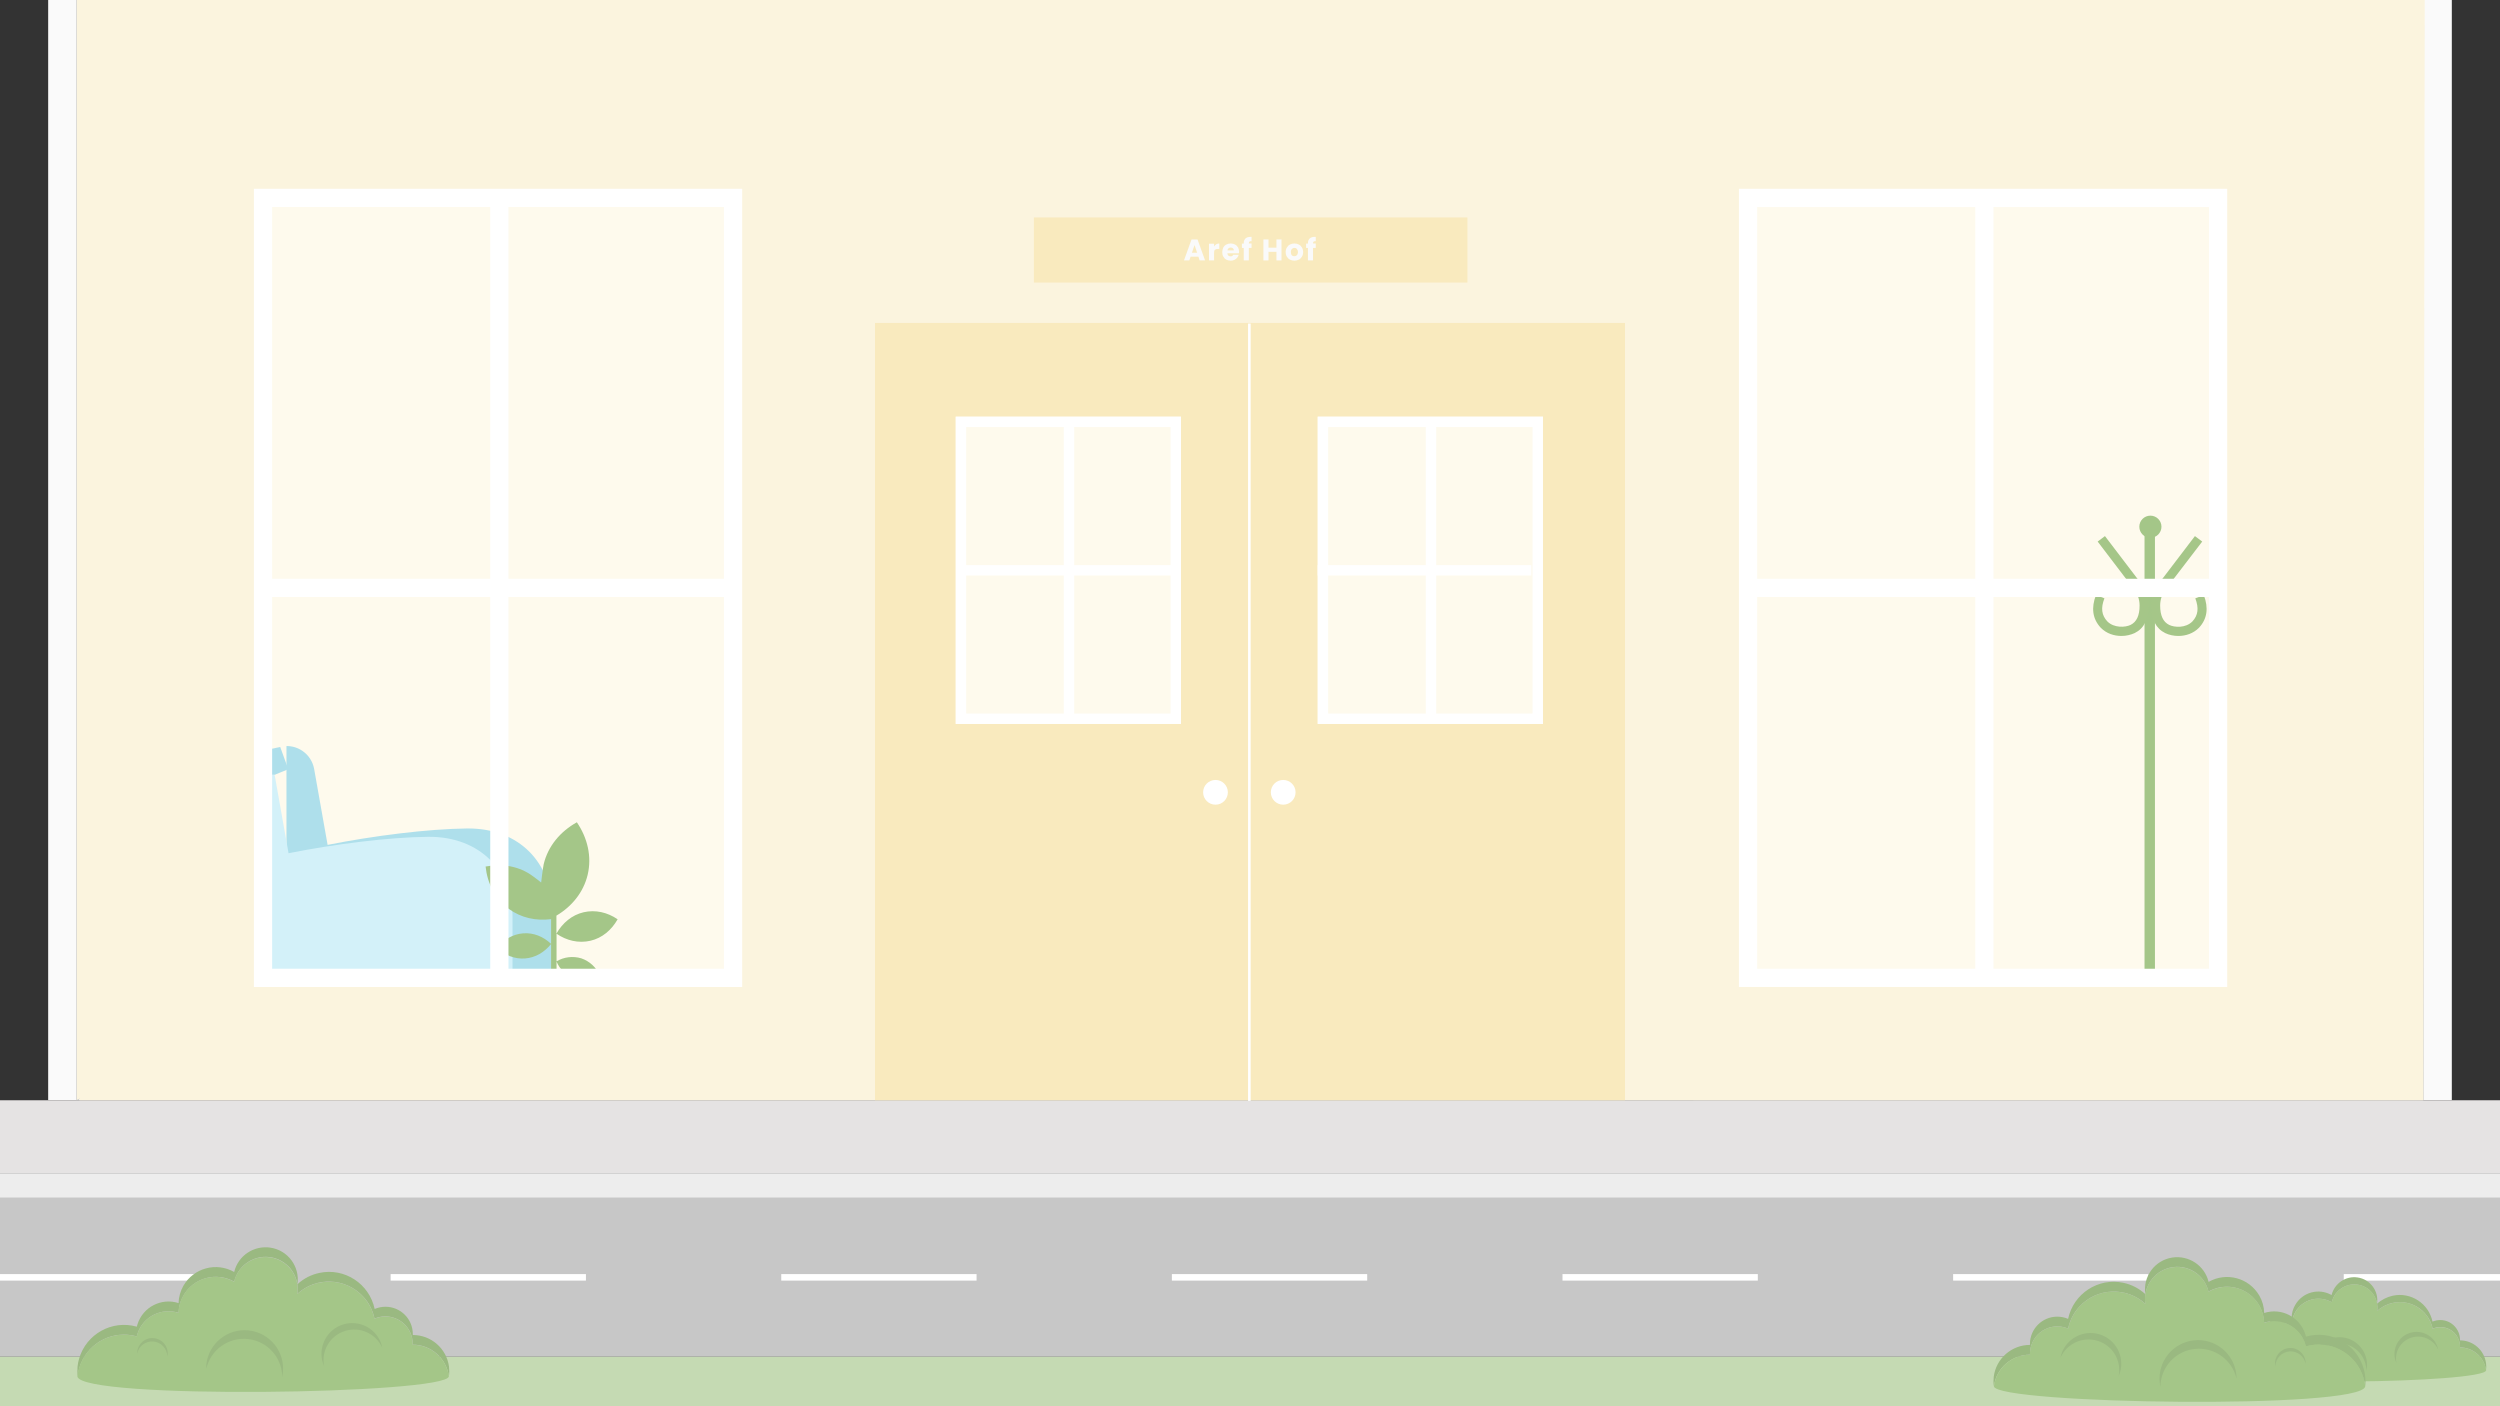 <?xml version="1.0" encoding="utf-8"?>
<!-- Generator: Adobe Illustrator 26.3.1, SVG Export Plug-In . SVG Version: 6.00 Build 0)  -->
<svg version="1.1" id="Laag_1" xmlns="http://www.w3.org/2000/svg" xmlns:xlink="http://www.w3.org/1999/xlink" x="0px" y="0px"
	 viewBox="0 0 1920 1080" style="enable-background:new 0 0 1920 1080;" xml:space="preserve">
<rect x="0" y="0" width="1920" height="1080" fill="#333333" stroke="none"/>
<style type="text/css">
	.st0{fill:#E5E3E3;}
	.st1{fill:#EDEDED;}
	.st2{fill:#C7C7C7;}
	.st3{fill:#C5DAB3;}
	.st4{fill:#FFFFFF;}
	.st5{fill:#FEFAED;}
	.st6{fill:#FAFAFA;}
	.st7{fill:#FBF4DE;}
	.st8{fill:#F0F0F0;}
	.st9{fill:#A4C688;}
	.st10{fill:#A5C688;}
	.st11{clip-path:url(#SVGID_00000045610957857598274720000017525804131601465521_);}
	.st12{fill:#AEDFEB;}
	.st13{clip-path:url(#SVGID_00000046319522413035702030000008639000380692219800_);}
	.st14{fill:#D3F1F9;}
	.st15{clip-path:url(#SVGID_00000066514730915522192220000017053234522262174891_);}
	.st16{fill:#EDB5B5;}
	.st17{fill:#F9EABE;}
	.st18{fill:#9AB981;}
	.st19{enable-background:new    ;}
</style>
<g id="Group_95" transform="translate(0 0)">
	<g id="Rectangle_120">
		<rect y="845" class="st0" width="1920" height="56"/>
	</g>
	<g id="Rectangle_122">
		<rect y="901" class="st1" width="1920" height="19"/>
	</g>
	<g id="Rectangle_123">
		<rect y="920" class="st2" width="1920" height="122"/>
	</g>
	<g id="Rectangle_124">
		<rect y="1042" class="st3" width="1920" height="38"/>
	</g>
	<g id="Line_24">
		<path class="st4" d="M1920,983.5h-120v-5h120V983.5z M1650,983.5h-150v-5h150V983.5z M1350,983.5h-150v-5h150V983.5z M1050,983.5
			H900v-5h150V983.5z M750,983.5H600v-5h150V983.5z M450,983.5H300v-5h150V983.5z M150,983.5H0v-5h150V983.5z"/>
	</g>
	<g id="Group_35" transform="translate(0 -169.089)">
		<g id="Rectangle_1">
			<rect x="184" y="169.1" class="st5" width="1553" height="778.9"/>
		</g>
		<g id="Union_1">
			<path class="st6" d="M1861,1014V169.1h22V1014H1861z M37,1014V169.1h22V1014H37z"/>
		</g>
		<g id="Path_53">
			<path class="st7" d="M59,169.1h125.1l-0.1,779l-125,66V169.1z"/>
		</g>
		<g id="Path_56">
			<path class="st7" d="M1862.2,169.1h-125.3l0,778.9l124.1,66.1L1862.2,169.1z"/>
		</g>
		<g id="Path_57">
			<path class="st8" d="M1861,1014.1L1737,948L184.1,948l-125.1,66L1861,1014.1z"/>
		</g>
	</g>
	<g id="Group_26" transform="translate(1442 -282.682)">
		<g id="Ellipse_50">
			<ellipse class="st9" cx="208.5" cy="1084.2" rx="53.5" ry="12.5"/>
		</g>
		<g id="Rectangle_63">
			<rect x="205" y="689.7" class="st9" width="8" height="394"/>
		</g>
		<g id="Ellipse_51">
			<circle class="st9" cx="209.5" cy="687.2" r="8.5"/>
		</g>
		<g id="Path_76">
			<path class="st10" d="M231,771.1c-3.7,0-7.2-0.8-10.1-2.2c-7.1-3.5-10.8-10.6-10.8-21.1c0-6.3,2.1-12.4,6.1-17.3l27.5-36.1
				l5.6,4.2l-27.7,36.2c-3,3.6-4.6,8.2-4.6,12.9c0,7.8,2.3,12.6,6.9,14.9c4.1,2,12.7,2.6,17.9-2.7c4.4-4.8,5-10.2,2.2-17.7l6.5-2.5
				c3.8,9.9,2.6,18.3-3.6,25l-0.1,0.1C242.5,769.2,236.6,771.1,231,771.1z"/>
		</g>
		<g id="Path_77">
			<path class="st10" d="M187.3,771.1c-5.6,0-11.5-1.8-15.9-6.3l-0.1-0.1c-6.2-6.7-7.4-15.1-3.6-25l6.5,2.5
				c-2.9,7.5-2.2,12.9,2.2,17.7c5.2,5.2,13.8,4.7,17.9,2.7c4.6-2.3,6.9-7.1,6.9-14.9c0-4.7-1.6-9.3-4.6-12.9l-0.1-0.1L169,698.6
				l5.6-4.2l27.5,36.1c4,4.9,6.2,11,6.1,17.3c0,10.5-3.7,17.6-10.8,21.1C194.5,770.2,191,771.1,187.3,771.1z"/>
		</g>
	</g>
	<g id="Group_19" transform="translate(160 564.067)">
		<g>
			<defs>
				<rect id="SVGID_1_" x="30" y="0" width="233.6" height="248.5"/>
			</defs>
			<clipPath id="SVGID_00000074433686359839249930000010910288502720647841_">
				<use xlink:href="#SVGID_1_"  style="overflow:visible;"/>
			</clipPath>
			
				<g id="Group_17" transform="translate(30)" style="clip-path:url(#SVGID_00000074433686359839249930000010910288502720647841_);">
				<g id="Path_58">
					<path class="st12" d="M218.3,248.5H206c-3.2,0-5.8-2.6-5.8-5.8v0v-18.1h23.9v18.1C224.1,245.8,221.5,248.5,218.3,248.5
						L218.3,248.5"/>
				</g>
				<g id="Path_59">
					<path class="st12" d="M15.4,248.5h12.2c3.2,0,5.8-2.6,5.8-5.8c0,0,0,0,0,0v-18.1H9.5v18.1C9.5,245.8,12.1,248.5,15.4,248.5
						C15.4,248.5,15.4,248.5,15.4,248.5"/>
				</g>
				<g id="Path_60">
					<path class="st12" d="M168.7,72.2c-30,0.3-71.9,5.6-107.1,12.6L51.3,26.7c-2-11.7-13.1-19.5-24.7-17.5
						C15.4,11.2,7.7,21.4,8.9,32.7L15.1,92C14.3,101.1,0,109,0,126.7v112.8h233.6V133.2C233.6,100,209.9,71.8,168.7,72.2"/>
				</g>
			</g>
		</g>
		<g id="Path_63">
			<path class="st12" d="M25.7,15.9l29.5-6.3l6.2,17.1L22.5,42.5L25.7,15.9z"/>
		</g>
		<g id="Path_64">
			<path class="st12" d="M218.5,227.4l36.9-8.3l3.6,18l-41.1,8.7L218.5,227.4z"/>
		</g>
		<g>
			<defs>
				<rect id="SVGID_00000157997238721300751980000006850319870219117989_" y="15.4" width="233.6" height="248.5"/>
			</defs>
			<clipPath id="SVGID_00000025412434226482907230000014587873706533152419_">
				<use xlink:href="#SVGID_00000157997238721300751980000006850319870219117989_"  style="overflow:visible;"/>
			</clipPath>
			
				<g id="Group_17-2" transform="translate(0 15.406)" style="clip-path:url(#SVGID_00000025412434226482907230000014587873706533152419_);">
				<g id="Path_58-2">
					<path class="st12" d="M218.3,248.5H206c-3.2,0-5.8-2.6-5.8-5.8v0v-18.1h23.9v18.1C224.1,245.8,221.5,248.5,218.3,248.5
						L218.3,248.5"/>
				</g>
				<g id="Path_59-2">
					<path class="st12" d="M15.4,248.5h12.2c3.2,0,5.8-2.6,5.8-5.8c0,0,0,0,0,0v-18.1H9.5v18.1C9.5,245.8,12.1,248.5,15.4,248.5
						C15.4,248.5,15.4,248.5,15.4,248.5"/>
				</g>
				<g id="Path_60-2">
					<path class="st14" d="M168.7,63.2c-30,0.3-71.9,5.6-107.1,12.6L51.3,17.7C49.3,6,38.2-1.8,26.6,0.2C15.4,2.1,7.7,12.4,8.9,23.6
						L15.1,83C14.3,92.1,0,100,0,117.7v112.8h233.6V124.2C233.6,90.9,209.9,62.8,168.7,63.2"/>
				</g>
			</g>
		</g>
	</g>
	<g id="Group_25" transform="translate(372.932 631.502)">
		<g>
			<defs>
				<rect id="SVGID_00000163771254240030248710000003514817969708107397_" x="0" y="0" width="101.4" height="208.5"/>
			</defs>
			<clipPath id="SVGID_00000168107164996100805120000014446871640152288692_">
				<use xlink:href="#SVGID_00000163771254240030248710000003514817969708107397_"  style="overflow:visible;"/>
			</clipPath>
			<g id="Group_24" style="clip-path:url(#SVGID_00000168107164996100805120000014446871640152288692_);">
				<g id="Path_74">
					<path class="st9" d="M80.5,91c9.1-2.1,16.3-8.3,20.9-16.5c-7.8-5.3-17-7.5-26.1-5.4c-9,2.1-16.2,8.2-20.9,16.4V71.7
						c12-7.1,20.8-18,24-31.4c3.3-14-0.1-28.2-8.3-40.3C57.4,7.1,47.9,18.3,44.6,32.3c-0.5,2.3-1.9,13.1-2.1,15.4
						c-15.1,13.5,10.8,9.9,10.7,20.5c7.3-8.7-8-20.3-16.9-26.8C25.9,33.7,12.9,31.5,0,34c1.4,13.1,7.4,24.9,17.8,32.5
						c9.4,6.9,20.9,9.4,32.5,7.9v19c-5.9-5.6-13.4-8.7-21.4-8.1c-8,0.6-15,4.8-20,11.2c5.9,5.6,13.4,8.7,21.4,8.1
						c8-0.6,14.9-4.8,20-11.1v114.9h4.2V107c4.8,11.6,18.2,17.1,29.8,12.3c1.1-0.5,2.3-1,3.3-1.7c-2.6-6.2-7.7-10.9-14.1-13.1
						c-6.4-1.9-13.3-1.1-19,2.3V85.6C62.2,90.9,71.4,93.1,80.5,91"/>
				</g>
				<g id="Path_75">
					<path class="st16" d="M66.2,150.3v-19.3H38.3v19.4c-9.9,5.2-16.1,15.5-16.1,26.7v31.5h60.3V177
						C82.5,165.8,76.2,155.5,66.2,150.3"/>
				</g>
			</g>
		</g>
	</g>
	<g id="Exclusion_1">
		<path class="st7" d="M1861,845H61V0h1800V845z M1341.3,152v597H1697V152H1341.3z M201,152v597h355.7V152H201z"/>
	</g>
	<g id="Rectangle_131">
		<rect x="672" y="248" class="st17" width="576" height="597"/>
	</g>
	<g id="Group_77">
		<g id="Rectangle_132">
			<path class="st4" d="M570,758H195V145h375V758z M209,744h347V159H209V744z"/>
		</g>
		<g id="Line_25">
			<rect x="202.5" y="444.5" class="st4" width="361" height="14"/>
		</g>
		<g id="Line_26">
			<rect x="376.5" y="152.5" class="st4" width="14" height="599"/>
		</g>
	</g>
	<g id="Group_78" transform="translate(1140.5)">
		<g id="Rectangle_132-2">
			<path class="st4" d="M570,758H195V145h375V758z M209,744h347V159H209V744z"/>
		</g>
		<g id="Line_25-2">
			<rect x="202.5" y="444.5" class="st4" width="361" height="14"/>
		</g>
		<g id="Line_26-2">
			<rect x="376.5" y="152.5" class="st4" width="14" height="599"/>
		</g>
	</g>
	<g id="Line_27">
		<rect x="958.5" y="248.5" class="st4" width="2" height="597"/>
	</g>
	<g id="Ellipse_56">
		<circle class="st4" cx="933.5" cy="608.5" r="9.5"/>
	</g>
	<g id="Ellipse_57">
		<circle class="st4" cx="985.5" cy="608.5" r="9.5"/>
	</g>
	<g id="Rectangle_133" transform="translate(734 320)">
		<g>
			<rect class="st5" width="173" height="236"/>
		</g>
		<g>
			<path class="st4" d="M173,236H0V0h173V236z M8,228h157V8H8V228z"/>
		</g>
	</g>
	<g id="Rectangle_134" transform="translate(1012 320)">
		<g>
			<rect class="st5" width="173" height="236"/>
		</g>
		<g>
			<path class="st4" d="M173,236H0V0h173V236z M8,228h157V8H8V228z"/>
		</g>
	</g>
	<g id="Line_28">
		<rect x="738.5" y="434" class="st4" width="164" height="8"/>
	</g>
	<g id="Line_29">
		<rect x="1012" y="434" class="st4" width="164" height="8"/>
	</g>
	<g id="Line_30">
		<rect x="1095" y="324" class="st4" width="8" height="226"/>
	</g>
	<g id="Line_31">
		<rect x="817" y="328" class="st4" width="8" height="226"/>
	</g>
	<g id="Laag_2-2" transform="translate(59.44 957.787)">
		<g id="Group_87" transform="translate(0 -0.01)">
			<g id="Group_86">
				<g id="Path_522">
					<path class="st18" d="M35.8,67.2c3.3,0,6.6,0.5,9.8,1.4c3.1-13.5,16.6-21.8,30.1-18.7c0.7,0.2,1.3,0.3,2,0.6
						c0.5-15.8,13.7-28.1,29.4-27.7c4.7,0.1,9.2,1.4,13.3,3.7c3.2-13.3,16.5-21.5,29.8-18.4c12.5,3,20.7,15,18.7,27.8
						c14.6-13.4,37.2-12.4,50.6,2.1c4.4,4.7,7.4,10.6,8.7,16.9c10.7-4.6,23,0.4,27.6,11c1.1,2.6,1.7,5.4,1.7,8.3c0,0.2,0,0.5,0,0.7
						h0c14,0,25.9,10.4,27.8,24.3c0.2-1.2,0.3-2.5,0.3-3.7c0-1.2-0.1-2.4-0.2-3.6c-1.8-14-13.7-24.4-27.8-24.4h0c0-0.2,0-0.5,0-0.7
						c0-11.6-9.4-21-21-21c-2.8,0-5.7,0.6-8.3,1.7c-4.1-19.4-23.1-31.8-42.4-27.7c-6.3,1.3-12.1,4.3-16.9,8.7
						c2-13.5-7.3-26.1-20.8-28.1c-12.7-1.9-24.8,6.2-27.8,18.7c-13.7-7.8-31.1-3.1-39,10.6c-2.3,4.1-3.6,8.6-3.7,13.3
						c-13.1-4.3-27.3,3-31.5,16.1c-0.2,0.7-0.4,1.3-0.6,2c-19-5.4-38.8,5.6-44.3,24.6c-0.6,2-1,4.1-1.2,6.2C0.1,93.1,0,94.3,0,95.5
						c0,1.3,0.1,2.5,0.2,3.8C2.1,81,17.5,67.2,35.8,67.2L35.8,67.2z"/>
				</g>
				<g id="Path_523">
					<path class="st9" d="M285.3,99.3C283.4,85.4,271.5,75,257.5,75h0c0-0.2,0-0.5,0-0.7c0-11.6-9.4-21-21-21
						c-2.8,0-5.7,0.6-8.3,1.7c-4.1-19.4-23.1-31.8-42.4-27.7c-6.3,1.3-12.1,4.3-16.9,8.7c2-13.5-7.3-26.1-20.8-28.1
						c-12.7-1.9-24.8,6.2-27.8,18.7c-13.7-7.8-31.1-3.1-39,10.6c-2.3,4-3.6,8.6-3.7,13.3c-13.1-4.3-27.3,3-31.5,16.1
						c-0.2,0.7-0.4,1.3-0.6,2c-19-5.4-38.8,5.6-44.3,24.6c-0.6,2-1,4-1.2,6.1C2.1,117.3,283.5,113,285.3,99.3z"/>
				</g>
			</g>
			<g id="Path_524">
				<path class="st18" d="M131,70.6c15,1.6,26.3,14.3,26.3,29.3c0.2-1.1,0.4-2.2,0.5-3.3c1.8-16.2-9.9-30.8-26.2-32.6
					c-16.2-1.8-30.8,9.9-32.6,26.2C99,91.3,99,92.4,99,93.5C102.3,78.8,116.1,69,131,70.6L131,70.6z"/>
			</g>
			<g id="Path_525">
				<path class="st18" d="M205.5,64.4c11.5-3.6,23.8,2,28.7,13c-2.5-12.8-14.9-21.1-27.7-18.6s-21.1,14.9-18.6,27.7
					c0.2,0.9,0.4,1.7,0.7,2.6c0.3,0.8,0.6,1.7,0.9,2.5C187.1,79.6,194,68,205.5,64.4L205.5,64.4z"/>
			</g>
			<g id="Path_526">
				<path class="st18" d="M58.4,72.5C64.3,73,68.9,78,69.1,83.9c0.1-0.4,0.2-0.9,0.2-1.3c0.6-6.5-4.2-12.1-10.7-12.7
					c-6.5-0.6-12.1,4.2-12.7,10.7c0,0.4-0.1,0.9,0,1.3C47,76,52.4,72,58.4,72.5L58.4,72.5z"/>
			</g>
		</g>
	</g>
	<g id="Laag_2-2-2" transform="translate(1704.164 981.01)">
		<g id="Group_87-2" transform="translate(0 -0.01)">
			<g id="Group_86-2">
				<g id="Path_522-2">
					<path class="st18" d="M25.8,48.3c2.4,0,4.8,0.3,7.1,1c2.3-9.7,11.9-15.7,21.6-13.4c0.5,0.1,1,0.2,1.4,0.4
						C56.2,25,65.7,16,77.1,16.4c3.4,0.1,6.6,1,9.5,2.7C88.9,9.5,98.5,3.7,108,5.9c9,2.1,14.8,10.8,13.5,19.9
						c10.5-9.6,26.8-8.9,36.4,1.5c3.1,3.4,5.3,7.6,6.2,12.1c7.7-3.3,16.5,0.3,19.8,7.9c0.8,1.9,1.2,3.9,1.2,6c0,0.2,0,0.3,0,0.5h0
						c10.1,0,18.6,7.5,20,17.5c0.1-0.9,0.2-1.8,0.2-2.7c0-0.9-0.1-1.7-0.2-2.6c-1.3-10.1-9.9-17.6-20-17.6h0c0-0.2,0-0.3,0-0.5
						c0-8.3-6.8-15.1-15.1-15.1c-2,0-4.1,0.4-6,1.2c-2.9-13.9-16.6-22.9-30.5-19.9c-4.5,1-8.7,3.1-12.1,6.2
						c1.5-9.7-5.2-18.8-14.9-20.2c-9.1-1.4-17.8,4.5-20,13.5c-9.9-5.6-22.4-2.2-28,7.7c-1.7,2.9-2.6,6.2-2.7,9.5
						c-9.5-3.1-19.6,2.1-22.7,11.6c-0.2,0.5-0.3,1-0.4,1.4C19.1,40,4.9,47.9,1,61.6c-0.4,1.5-0.7,3-0.9,4.5C0,67,0,67.8,0,68.7
						c0,0.9,0,1.8,0.1,2.7C1.5,58.3,12.6,48.3,25.8,48.3L25.8,48.3z"/>
				</g>
				<g id="Path_523-2">
					<path class="st9" d="M205.2,71.4c-1.4-10-9.9-17.5-20-17.5h0c0-0.2,0-0.3,0-0.5c0-8.3-6.8-15.1-15.1-15.1c-2,0-4.1,0.4-6,1.2
						c-2.9-13.9-16.6-22.9-30.5-19.9c-4.5,1-8.7,3.1-12.1,6.2c1.5-9.7-5.2-18.8-14.9-20.2c-9.1-1.4-17.8,4.5-20,13.5
						c-9.9-5.6-22.4-2.2-28,7.7c-1.7,2.9-2.6,6.2-2.7,9.5c-9.5-3.1-19.6,2.1-22.7,11.6c-0.2,0.5-0.3,1-0.4,1.4
						C19.1,45.4,4.9,53.3,1,67c-0.4,1.4-0.7,2.9-0.8,4.4C1.5,84.4,203.9,81.3,205.2,71.4z"/>
				</g>
			</g>
			<g id="Path_524-2">
				<path class="st18" d="M94.3,50.8c10.8,1.2,18.9,10.3,18.9,21.1c0.2-0.8,0.3-1.6,0.4-2.3c1.3-11.7-7.1-22.2-18.7-23.5
					c-11.7-1.3-22.2,7.1-23.5,18.7c0,0.1,0,0.1,0,0.2c-0.1,0.8-0.1,1.6-0.1,2.4C73.6,56.7,83.5,49.6,94.3,50.8L94.3,50.8z"/>
			</g>
			<g id="Path_525-2">
				<path class="st18" d="M147.8,46.3c8.2-2.6,17.1,1.4,20.6,9.3c-1.8-9.2-10.7-15.2-19.9-13.4c-9.2,1.8-15.2,10.7-13.4,19.9
					c0.1,0.6,0.3,1.2,0.5,1.9c0.2,0.6,0.4,1.2,0.7,1.8C134.6,57.3,139.5,48.9,147.8,46.3L147.8,46.3z"/>
			</g>
			<g id="Path_526-2">
				<path class="st18" d="M42,52.2c4.3,0.4,7.6,3.9,7.7,8.2c0.1-0.3,0.1-0.6,0.1-0.9c0.4-4.6-3-8.8-7.6-9.2c-4.6-0.4-8.8,3-9.2,7.6
					c0,0,0,0.1,0,0.1c0,0.3,0,0.6,0,0.9C33.8,54.7,37.7,51.8,42,52.2L42,52.2z"/>
			</g>
		</g>
	</g>
	<g id="Laag_2-2-3" transform="translate(1531 965.389)">
		<g id="Group_87-3" transform="translate(0 0)">
			<g id="Group_86-3">
				<g id="Path_522-3">
					<path class="st18" d="M249.7,67.2c-3.3,0-6.6,0.5-9.8,1.4c-3.1-13.5-16.6-21.8-30.1-18.7c-0.7,0.2-1.3,0.3-2,0.6
						c-0.5-15.8-13.7-28.1-29.4-27.7c-4.7,0.1-9.2,1.4-13.3,3.7C162,13.3,148.7,5,135.4,8.2c-12.5,3-20.7,15-18.7,27.8
						C102.1,22.6,79.4,23.5,66,38.1c-4.4,4.7-7.4,10.6-8.7,16.9c-10.7-4.6-23,0.4-27.6,11c-1.1,2.6-1.7,5.4-1.7,8.3
						c0,0.2,0,0.5,0,0.7h0C14,75,2.1,85.4,0.3,99.2C0.1,98,0,96.8,0,95.5c0-1.2,0.1-2.4,0.2-3.6C2,77.9,14,67.5,28,67.5h0
						c0-0.2,0-0.5,0-0.7c0-11.6,9.4-21,21-21c2.8,0,5.7,0.6,8.3,1.7c4.1-19.4,23.1-31.8,42.4-27.7c6.3,1.3,12.1,4.3,16.9,8.7
						c-2-13.5,7.3-26.1,20.8-28.1c12.7-1.9,24.8,6.2,27.8,18.7c13.7-7.8,31.1-3.1,39,10.6c2.3,4,3.6,8.6,3.7,13.3
						c13.1-4.3,27.3,3,31.5,16.1c0.2,0.7,0.4,1.3,0.6,2c19-5.4,38.8,5.6,44.3,24.6c0.6,2,1,4.1,1.2,6.2c0.1,1.2,0.2,2.4,0.2,3.6
						c0,1.3-0.1,2.5-0.2,3.8C283.4,81,268.1,67.2,249.7,67.2L249.7,67.2z"/>
				</g>
				<g id="Path_523-3">
					<path class="st9" d="M0.3,99.3C2.2,85.4,14,75,28,75h0c0-0.2,0-0.5,0-0.7c0-11.6,9.4-21,21-21c2.8,0,5.7,0.6,8.3,1.7
						c4.1-19.4,23.1-31.8,42.4-27.7c6.3,1.3,12.1,4.3,16.9,8.7c-2-13.5,7.3-26.1,20.8-28.1c12.7-1.9,24.8,6.2,27.8,18.7
						c13.7-7.8,31.1-3.1,39,10.6c2.3,4,3.6,8.6,3.7,13.3c13.1-4.3,27.3,3,31.5,16.1c0.2,0.7,0.4,1.3,0.6,2
						c19-5.4,38.8,5.6,44.3,24.6c0.6,2,1,4,1.2,6.1C283.5,117.3,2.1,113,0.3,99.3z"/>
				</g>
			</g>
			<g id="Path_524-3">
				<path class="st18" d="M154.5,70.6c-15,1.6-26.3,14.3-26.3,29.3c-0.2-1.1-0.4-2.2-0.5-3.3c-1.8-16.2,9.9-30.8,26.2-32.6
					c16.2-1.8,30.8,9.9,32.6,26.2c0.1,1.1,0.2,2.2,0.2,3.3C183.3,78.8,169.5,69,154.5,70.6L154.5,70.6z"/>
			</g>
			<g id="Path_525-3">
				<path class="st18" d="M80.1,64.4c-11.5-3.6-23.8,2-28.7,13c2.5-12.8,14.9-21.1,27.7-18.6s21.1,14.9,18.6,27.7
					c-0.2,0.9-0.4,1.7-0.7,2.6c-0.3,0.8-0.6,1.7-0.9,2.5C98.5,79.6,91.6,68,80.1,64.4L80.1,64.4z"/>
			</g>
			<g id="Path_526-3">
				<path class="st18" d="M227.2,72.5c-5.9,0.5-10.6,5.4-10.7,11.4c-0.1-0.4-0.2-0.9-0.2-1.3c-0.6-6.5,4.2-12.1,10.7-12.7
					c6.5-0.6,12.1,4.2,12.7,10.7l0,0c0,0.4,0.1,0.9,0,1.3C238.5,76,233.1,72,227.2,72.5L227.2,72.5z"/>
			</g>
		</g>
	</g>
	<g id="Group_88" transform="translate(0 1)">
		<g id="Rectangle_137">
			<rect x="794" y="166" class="st17" width="333" height="50"/>
		</g>
		<g class="st19">
			<path class="st6" d="M920.4,196.1h-6l-1,2.9h-4.1l5.8-16.1h4.6l5.8,16.1h-4.2L920.4,196.1z M919.4,193.1l-2-5.9l-2,5.9H919.4z"/>
			<path class="st6" d="M934.1,186.6c0.7-0.4,1.5-0.6,2.3-0.6v4.2h-1.1c-1,0-1.7,0.2-2.2,0.6c-0.5,0.4-0.7,1.2-0.7,2.2v6h-3.9v-12.8
				h3.9v2.1C932.9,187.6,933.5,187,934.1,186.6z"/>
			<path class="st6" d="M951.5,193.5h-8.9c0.1,0.8,0.3,1.4,0.8,1.8c0.5,0.4,1,0.6,1.7,0.6c1,0,1.7-0.4,2-1.2h4.2
				c-0.2,0.8-0.6,1.6-1.2,2.3c-0.6,0.7-1.3,1.2-2.1,1.6c-0.8,0.4-1.8,0.6-2.8,0.6c-1.3,0-2.4-0.3-3.4-0.8c-1-0.5-1.7-1.3-2.3-2.3
				c-0.6-1-0.8-2.2-0.8-3.5s0.3-2.5,0.8-3.5c0.5-1,1.3-1.8,2.3-2.3c1-0.5,2.1-0.8,3.4-0.8c1.2,0,2.3,0.3,3.3,0.8
				c1,0.5,1.7,1.3,2.3,2.2c0.5,1,0.8,2.1,0.8,3.4C951.6,192.7,951.6,193.1,951.5,193.5z M947.6,191.3c0-0.7-0.2-1.2-0.7-1.6
				c-0.5-0.4-1-0.6-1.7-0.6c-0.7,0-1.2,0.2-1.7,0.6c-0.5,0.4-0.7,0.9-0.8,1.6H947.6z"/>
			<path class="st6" d="M961.2,189.4h-2.1v9.6h-3.9v-9.6h-1.4v-3.3h1.4v-0.4c0-1.6,0.5-2.8,1.4-3.6s2.2-1.2,4-1.2c0.3,0,0.5,0,0.6,0
				v3.3c-0.8,0-1.3,0.1-1.6,0.3s-0.5,0.7-0.5,1.4v0.1h2.1V189.4z"/>
			<path class="st6" d="M984.2,182.9V199h-3.9v-6.6h-6.1v6.6h-3.9v-16.1h3.9v6.3h6.1v-6.3H984.2z"/>
			<path class="st6" d="M990.7,198.4c-1-0.5-1.8-1.3-2.4-2.3s-0.9-2.2-0.9-3.5c0-1.3,0.3-2.5,0.9-3.5c0.6-1,1.4-1.8,2.4-2.3
				s2.1-0.8,3.4-0.8c1.3,0,2.4,0.3,3.4,0.8c1,0.5,1.8,1.3,2.4,2.3c0.6,1,0.9,2.2,0.9,3.5c0,1.3-0.3,2.5-0.9,3.5
				c-0.6,1-1.4,1.8-2.4,2.3c-1,0.5-2.2,0.8-3.4,0.8C992.8,199.2,991.7,198.9,990.7,198.4z M996,195c0.5-0.6,0.8-1.3,0.8-2.4
				s-0.3-1.8-0.8-2.4s-1.1-0.8-1.9-0.8c-0.8,0-1.4,0.3-1.9,0.8c-0.5,0.5-0.8,1.3-0.8,2.4c0,1,0.2,1.8,0.7,2.4s1.1,0.8,1.9,0.8
				C994.8,195.8,995.5,195.5,996,195z"/>
			<path class="st6" d="M1010.5,189.4h-2.1v9.6h-3.9v-9.6h-1.4v-3.3h1.4v-0.4c0-1.6,0.5-2.8,1.4-3.6c0.9-0.8,2.2-1.2,4-1.2
				c0.3,0,0.5,0,0.6,0v3.3c-0.8,0-1.3,0.1-1.6,0.3s-0.5,0.7-0.5,1.4v0.1h2.1V189.4z"/>
		</g>
	</g>
</g>
</svg>
